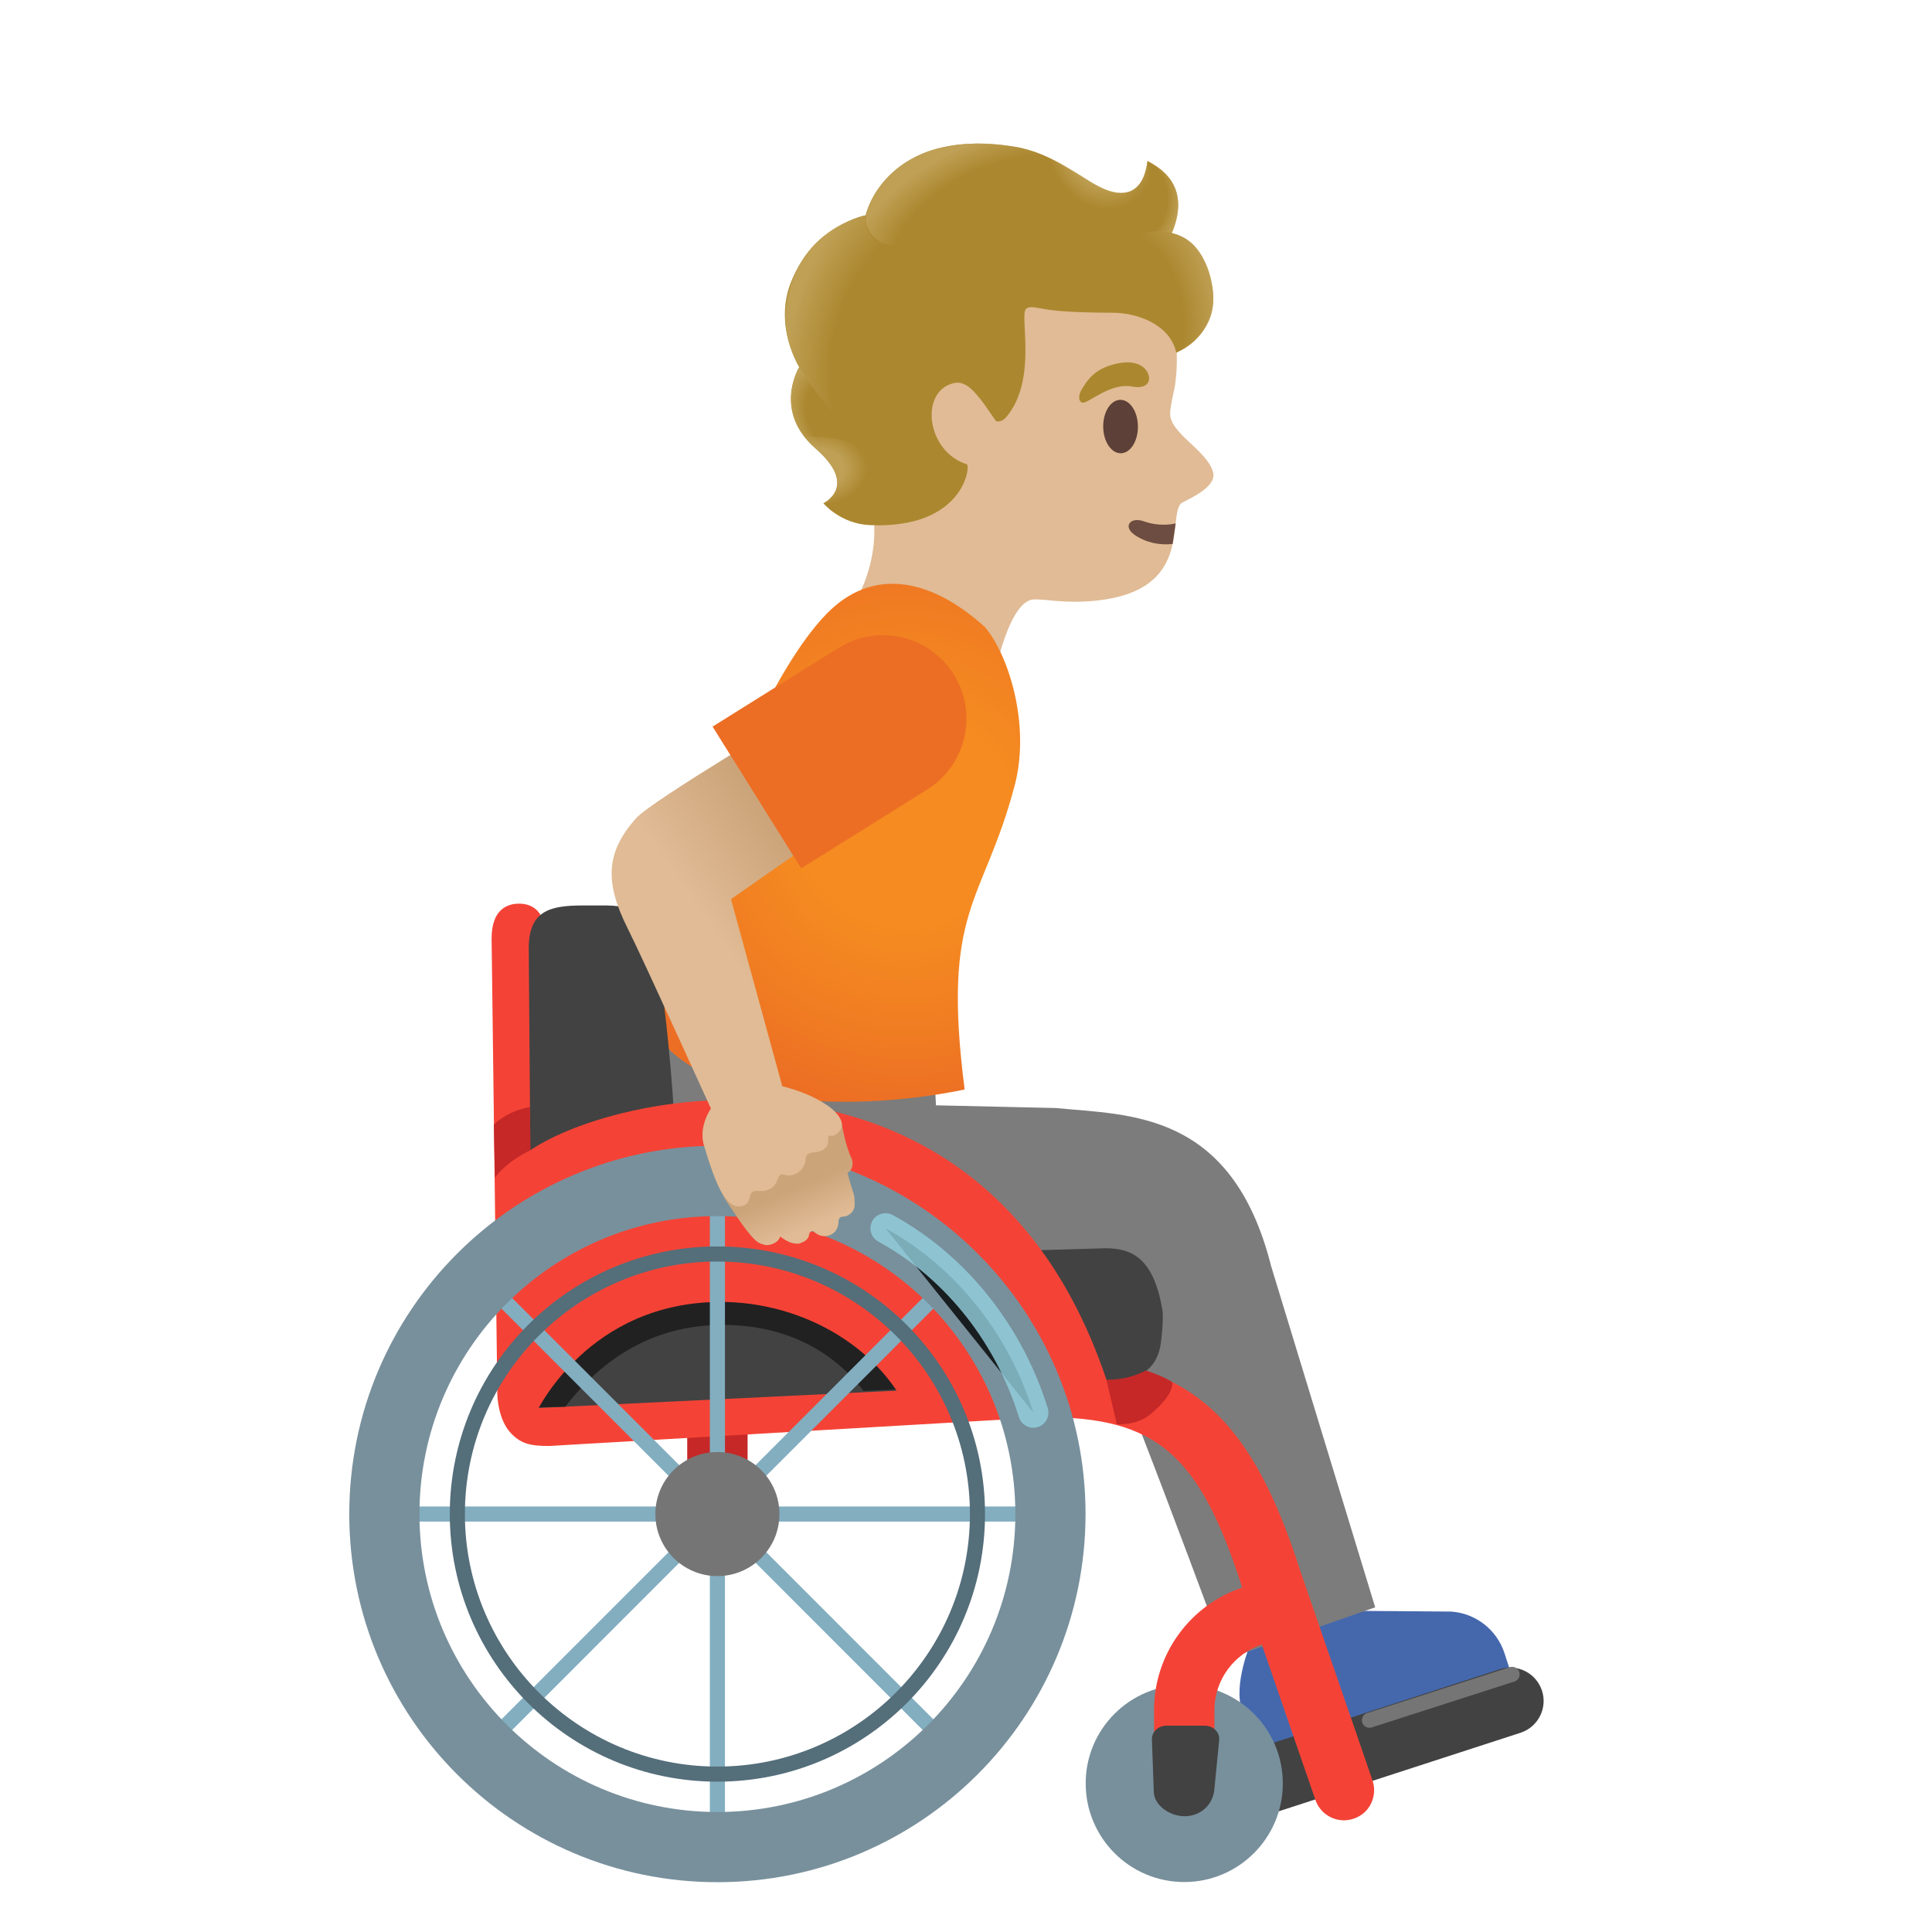 <?xml version="1.0" encoding="utf-8"?>
<!-- Generator: Adobe Illustrator 26.3.1, SVG Export Plug-In . SVG Version: 6.00 Build 0)  -->
<svg version="1.1" id="Layer_1" xmlns="http://www.w3.org/2000/svg" xmlns:xlink="http://www.w3.org/1999/xlink" x="0" y="0"
	 viewBox="0 0 128 128" style="enable-background:new 0 0 128 128;" xml:space="preserve">
<path style="fill:#E0BB95;" d="M55.41,18.83c2.37-4.24,8-7.71,12.82-7.14c5.4,0.64,8.46,4.37,9.44,9.23
	c0.36,1.76,0.38,3.53,0.14,4.8c-0.03,0.15-0.28,1.26-0.28,1.6c-0.14,1.33,2.47,2.52,2.84,3.97c0.28,1.09-1.98,1.89-2.15,2.09
	c-0.85,1.02,0.78,5.69-5.47,6.4c-2.18,0.25-3.54-0.12-4.3-0.06c-1.8,0.15-2.8,6.11-2.8,6.11l-9.21-5.57c0,0,3.07-4.51,0.39-9.14
	C54.24,27.44,53.89,21.56,55.41,18.83z"/>
<path style="fill:#6D4C41;" d="M77.69,36.04c-0.87,0.09-1.74-0.08-2.5-0.59c-0.83-0.56-0.31-1.25,0.63-0.9
	c0.57,0.21,1.36,0.29,2.07,0.13L77.69,36.04z"/>
<path style="fill:#5D4037;" d="M73.09,28.28c-0.01-0.98,0.49-1.78,1.13-1.79c0.64-0.01,1.16,0.78,1.17,1.75
	c0.01,0.98-0.49,1.78-1.13,1.79C73.63,30.04,73.1,29.26,73.09,28.28z"/>
<path style="fill:#AB872F;" d="M75.01,25.61c1.15,0.22,1.34-0.55,0.91-1.1c-0.32-0.41-1.03-0.71-2.31-0.32
	c-1.21,0.36-1.64,1.12-1.93,1.59c-0.29,0.46-0.21,0.89,0.08,0.9C72.15,26.68,73.59,25.34,75.01,25.61z"/>
<path style="fill:#AB872F;" d="M52.41,18.68c1.51-3.77,4.94-4.42,4.94-4.42s1.31-5.87,9.82-4.55c2.61,0.41,4.28,2.04,5.83,2.76
	c1.34,0.62,2.75,0.48,3.02-1.81c1.79,0.93,2.58,2.37,1.61,4.78c1.7,0.4,2.32,1.87,2.67,3.55c0.39,1.87-0.63,3.61-2.37,4.38
	c-0.39-1.85-2.55-2.66-4.26-2.65c-1.5,0-3.27-0.06-4.19-0.2c-0.92-0.14-1.26-0.27-1.5-0.06c-0.46,0.41,0.77,4.61-1.26,7.11
	c-0.4,0.5-0.74,0.32-0.74,0.32l-0.82-1.18c-0.62-0.81-1.19-1.5-1.96-1.33c-2.28,0.51-1.86,4.51,0.85,5.38
	c0.27,0.09-0.18,4.3-6.43,4.03c-1.95-0.09-3.07-1.45-3.07-1.45s2.38-1.11-0.52-3.63c-2.87-2.49-1.08-5.39-1.08-5.39
	S51.24,21.6,52.41,18.68z"/>
<radialGradient id="SVGID_1_" cx="-874.788" cy="702.462" r="1" gradientTransform="matrix(-2.884 13.183 9.781 2.14 -9331.572 10052.612)" gradientUnits="userSpaceOnUse">
	<stop  offset="0.699" style="stop-color:#BFA055;stop-opacity:0"/>
	<stop  offset="1" style="stop-color:#BFA055"/>
</radialGradient>
<path style="fill:url(#SVGID_1_);" d="M55.55,27.83c-1.7-2.24-4.98-5.18-2.79-9.88c0.86-1.84,2.51-3.14,4.58-3.68
	c0,0-0.04,0.7,0.33,1.28c0.47,0.75,1.68,0.78,1.68,0.78C55.51,21,55.83,23.96,55.55,27.83z"/>
<radialGradient id="SVGID_00000052077692944661750350000002113627670403872695_" cx="-1074.666" cy="799.796" r="1" gradientTransform="matrix(-3.159 1.418 1.681 3.746 -4666.366 -1462.291)" gradientUnits="userSpaceOnUse">
	<stop  offset="0.58" style="stop-color:#BFA055"/>
	<stop  offset="1" style="stop-color:#BFA055;stop-opacity:0"/>
</radialGradient>
<path style="fill:url(#SVGID_00000052077692944661750350000002113627670403872695_);" d="M69.23,10.31c0.77,0.3,2.27,1.26,2.57,1.45
	c0.34,0.22,1.66,1.12,2.65,1.01c1.44-0.15,1.52-1.86,1.58-2.12c0.21,0.89,0.43,4.8-2.51,4.82c-1.73,0.01-2.68-1.58-3.22-2.89
	C70.1,12.11,69.31,10.5,69.23,10.31z"/>
<radialGradient id="SVGID_00000088117629380442828370000013694113002614433408_" cx="-1194.48" cy="713.618" r="1" gradientTransform="matrix(-3.085 -0.217 -0.266 3.774 -3420.026 -2939.115)" gradientUnits="userSpaceOnUse">
	<stop  offset="0.702" style="stop-color:#BFA055;stop-opacity:0"/>
	<stop  offset="1" style="stop-color:#BFA055"/>
</radialGradient>
<path style="fill:url(#SVGID_00000088117629380442828370000013694113002614433408_);" d="M77.64,15.44c0,0-0.95-0.3-2.21,0.14
	c1.23-0.88,0.61-4.91,0.61-4.91C76.28,10.81,79.12,12,77.64,15.44z"/>
<radialGradient id="SVGID_00000159470249139539087170000002210420164186942098_" cx="-1029.499" cy="670.515" r="1" gradientTransform="matrix(-5.996 0.892 1.351 9.081 -7004.126 -5149.765)" gradientUnits="userSpaceOnUse">
	<stop  offset="0.598" style="stop-color:#BFA055;stop-opacity:0"/>
	<stop  offset="1" style="stop-color:#BFA055"/>
</radialGradient>
<path style="fill:url(#SVGID_00000159470249139539087170000002210420164186942098_);" d="M77.64,15.44
	c1.92,0.44,2.61,2.56,2.72,3.84c0.06,0.72,0,1.5-0.35,2.14c-0.77,1.43-1.75,1.77-2.07,1.95l-2.52-7.79
	C76.03,15.41,76.46,15.17,77.64,15.44z"/>
<radialGradient id="SVGID_00000078031123661008400560000013049256554996314537_" cx="-835.975" cy="476.382" r="1" gradientTransform="matrix(10.008 -4.209 -2.365 -5.625 9559.543 -823.726)" gradientUnits="userSpaceOnUse">
	<stop  offset="0.699" style="stop-color:#BFA055;stop-opacity:0"/>
	<stop  offset="1" style="stop-color:#BFA055"/>
</radialGradient>
<path style="fill:url(#SVGID_00000078031123661008400560000013049256554996314537_);" d="M62.01,9.87
	c-2.54,0.69-4.22,2.63-4.63,4.35c-0.12,0.51,0.1,4.75,9.12-0.62c3.35-2,3.07-3.12,2.69-3.29C67.87,9.71,64.85,9.1,62.01,9.87z"/>
<radialGradient id="SVGID_00000125562601626887382620000004476570087688889269_" cx="-624.447" cy="409.276" r="1" gradientTransform="matrix(3.3 -0.015 -0.011 -2.448 2119.331 1023.598)" gradientUnits="userSpaceOnUse">
	<stop  offset="0.538" style="stop-color:#BFA055"/>
	<stop  offset="1" style="stop-color:#BFA055;stop-opacity:0"/>
</radialGradient>
<path style="fill:url(#SVGID_00000125562601626887382620000004476570087688889269_);" d="M58.18,32.01
	c0.49-3.44-4.89-3.08-4.89-3.08s0.31,0.36,0.85,0.87c0.76,0.71,1.24,1.33,1.33,2c0.13,1.02-0.91,1.53-0.91,1.53
	S57.37,34.16,58.18,32.01z"/>
<radialGradient id="SVGID_00000002357307946795581950000013072465962685697718_" cx="-1110.427" cy="498.185" r="1" gradientTransform="matrix(-2.945 -3.288 -2.439 2.185 -1999.114 -4711.84)" gradientUnits="userSpaceOnUse">
	<stop  offset="0.699" style="stop-color:#BFA055;stop-opacity:0"/>
	<stop  offset="1" style="stop-color:#BFA055"/>
</radialGradient>
<path style="fill:url(#SVGID_00000002357307946795581950000013072465962685697718_);" d="M52.96,24.32c0,0,2.15,3.44,2.85,3.68
	c0.84,0.28-1.77,1.71-1.77,1.71S51.26,27.61,52.96,24.32z"/>
<path style="fill:#4568AD;" d="M84.57,116.74c-0.6,0.19-1.25-0.14-1.44-0.74l-0.85-2.67c-0.58-1.81,0.59-4.47,0.59-4.47l6.64-2.14
	l6.61,0.05c1.63,0.1,3.04,1.19,3.55,2.74l0.39,1.2c0.17,0.53-0.12,1.09-0.65,1.26L84.57,116.74z"/>
<path style="fill:#7C7C7C;" d="M44.86,67.06l17.02,3.62l0.13,2.55l7.94,0.18c4.88,0.48,11.67,0.17,14.27,10.49l6.89,22.59
	l-9.85,3.43c0,0-7.9-21.46-8.4-21.43c-0.5,0.02-15.14,0.81-24.77-0.5C38.49,86.7,44.86,67.06,44.86,67.06z"/>
<radialGradient id="SVGID_00000059303555405421599910000007065146488529391533_" cx="-946.245" cy="613.847" r="1" gradientTransform="matrix(-18.513 -6.073 -6.073 18.513 -13729.707 -17056.455)" gradientUnits="userSpaceOnUse">
	<stop  offset="0.367" style="stop-color:#F58B21"/>
	<stop  offset="0.697" style="stop-color:#F17E22"/>
	<stop  offset="1" style="stop-color:#EC6E24"/>
</radialGradient>
<path style="fill:url(#SVGID_00000059303555405421599910000007065146488529391533_);" d="M63.91,72.18
	c-1.55-12.08,1.22-12.23,3.31-20.12c1.06-4-0.37-8.61-1.95-10.5c-3.47-3.15-7.2-3.97-10.19-1.2c-5.89,5.48-12.5,26.92-12.5,26.92
	C47.29,75.96,63.91,72.18,63.91,72.18z"/>
<path style="fill:#C62828;" d="M45.53,93.17h4v7.14h-4V93.17z"/>
<path style="fill:#424242;" d="M84.76,119.99l15.98-5.19c1.16-0.38,1.8-1.63,1.42-2.79c-0.38-1.16-1.63-1.8-2.79-1.42l-15.98,5.19
	c-1.16,0.38-1.8,1.63-1.42,2.79C82.35,119.73,83.6,120.37,84.76,119.99z"/>
<path style="fill:#78909C;" d="M78.46,111.63c3.61,0,6.53,2.93,6.53,6.53c0,3.61-2.93,6.53-6.53,6.53c-3.61,0-6.53-2.93-6.53-6.53
	C71.92,114.56,74.85,111.63,78.46,111.63z"/>
<path style="fill:#F44336;" d="M34.38,59.87c1.81,0,1.81,1.94,1.81,2.59l0.25,29.21l32.67-1.77c9.36,0,13.66,3.58,17.04,14.18
	l4.78,13.87c0.17,0.5,0.14,1.05-0.09,1.53c-0.23,0.48-0.64,0.84-1.15,1.01c-0.21,0.07-0.43,0.11-0.65,0.11
	c-0.85,0-1.61-0.54-1.89-1.35l-3.55-10.29c-1.84,0.6-3.14,2.35-3.14,4.32v4.88c0,1.1-0.9,2-2,2s-2-0.9-2-2v-4.88
	c0-3.68,2.38-6.94,5.84-8.1c-2.84-8.85-5.68-11.28-13.07-11.29L36.38,95.8c-1.25,0-1.92-0.14-2.63-0.96
	c-0.79-0.95-0.8-2.47-0.8-2.48l-0.38-30.19C32.57,60.17,33.7,59.87,34.38,59.87z"/>
<path style="fill:#424242;" d="M78.48,120.33c0.99,0,1.8-0.66,1.96-1.65l0.33-3.35c0.08-0.53-0.37-1-0.95-1h-2.54
	c-0.57,0-1.01,0.45-0.96,0.97l0.12,3.39C76.44,119.59,77.49,120.33,78.48,120.33z"/>
<path style="fill:#424242;" d="M35.03,62.84c0-2.46,1.34-2.85,3.55-2.85h1.64c2.31,0.03,2.69,1.07,3.11,2.57
	c0.75,2.67,2.18,16.77,1.07,20.67c-0.03,0.1-0.08,0.22-0.12,0.32l28.96-0.85c1.73,0,3.19,0.63,3.77,4.09c0,0,0.11,0.44-0.09,2.12
	c-0.2,1.68-1.31,2.44-2.76,2.51L35.32,93.3l0.05-0.13c-0.06,0.05-0.1,0.08-0.1,0.08L35.03,62.84z"/>
<path style="fill:#212121;" d="M57.21,92.15c-2.22-2.9-5.67-4.56-10.02-4.35c-5.04,0.23-8.15,3.31-9.74,5.4l-3.4,0.07
	c-0.07-3.89-0.26-13.9-0.26-13.9c2.54-4.26,29.74-11.62,38.87,12.08L57.21,92.15z"/>
<path style="fill:#F44336;" d="M35.34,93.95l-1.81-0.56c0-2.09,0.26-15.91,0.26-15.91c2.67-4.46,31.97-12.63,40.07,15.72l-5.24-0.02
	l-8.37,0.49c-2.02-4.53-7.42-7.66-13.19-7.4C38.48,86.67,35.34,93.95,35.34,93.95z"/>
<radialGradient id="SVGID_00000028324347492257502640000016327316240439935383_" cx="-1703.71" cy="1034.204" r="1" gradientTransform="matrix(-1.107 0 0 1.107 -1837.967 -1044.247)" gradientUnits="userSpaceOnUse">
	<stop  offset="0" style="stop-color:#78909C"/>
	<stop  offset="0.562" style="stop-color:#617A86"/>
	<stop  offset="1" style="stop-color:#546E7A"/>
</radialGradient>
<path style="fill:url(#SVGID_00000028324347492257502640000016327316240439935383_);" d="M47.53,101.41c0.61,0,1.11-0.5,1.11-1.11
	c0-0.61-0.5-1.11-1.11-1.11c-0.61,0-1.11,0.5-1.11,1.11C46.42,100.91,46.92,101.41,47.53,101.41z"/>
<path style="fill:#82AEC0;" d="M47.53,99.7c-0.33,0-0.61,0.27-0.61,0.61c0,0.33,0.27,0.61,0.61,0.61c0.34,0,0.61-0.27,0.61-0.61
	C48.14,99.97,47.86,99.7,47.53,99.7z M47.53,98.7c0.89,0,1.61,0.72,1.61,1.61c0,0.89-0.72,1.61-1.61,1.61
	c-0.89,0-1.61-0.72-1.61-1.61C45.92,99.42,46.64,98.7,47.53,98.7z"/>
<path style="stroke:#82AEC0;stroke-linecap:round;stroke-miterlimit:10;" d="M47.53,79.6v41.42"/>
<path style="stroke:#82AEC0;stroke-linecap:round;stroke-miterlimit:10;" d="M32.89,85.66l29.28,29.29"/>
<path style="stroke:#82AEC0;stroke-linecap:round;stroke-miterlimit:10;" d="M32.89,114.95l29.28-29.29"/>
<path style="stroke:#82AEC0;stroke-linecap:round;stroke-miterlimit:10;" d="M68.24,100.31H26.82"/>
<path style="fill:#78909C;" d="M47.53,75.91c13.47,0,24.39,10.92,24.39,24.39c0,13.47-10.92,24.4-24.39,24.4
	s-24.39-10.92-24.39-24.39C23.14,86.84,34.06,75.91,47.53,75.91z M47.53,120.05c10.9,0,19.74-8.84,19.74-19.74
	c0-10.9-8.84-19.74-19.74-19.74s-19.74,8.84-19.74,19.74C27.79,111.21,36.63,120.05,47.53,120.05z"/>
<path style="fill:#546E7A;" d="M47.53,83.58c-9.22,0-16.73,7.5-16.73,16.73c0,9.23,7.5,16.73,16.73,16.73s16.73-7.5,16.73-16.73
	C64.26,91.08,56.75,83.58,47.53,83.58z M47.53,82.58c9.79,0,17.73,7.94,17.73,17.73c0,9.79-7.94,17.73-17.73,17.73
	S29.8,110.1,29.8,100.31C29.8,90.52,37.74,82.58,47.53,82.58z"/>
<path style="fill:#757575;" d="M47.53,104.42c-2.27,0-4.11-1.84-4.11-4.11c0-2.27,1.84-4.11,4.11-4.11c2.27,0,4.11,1.84,4.11,4.11
	C51.64,102.58,49.8,104.42,47.53,104.42z"/>
<path style="stroke:#757575;stroke-linecap:round;stroke-miterlimit:10;" d="M100.18,110.93l-9.45,3.04"/>
<path style="fill:#C62828;" d="M35.14,76.21c0,0-1.49,0.66-2.35,1.81l-0.07-3.51c0.96-0.96,2.39-1.17,2.39-1.17L35.14,76.21z"/>
<path style="fill:#C62828;" d="M73.3,91.41l0.69,2.95c0,0,1.28,0.12,2.23-0.66c1.64-1.35,1.45-2.12,1.45-2.12
	c-0.45-0.35-1.73-0.78-1.73-0.78s-0.72,0.35-1.38,0.49C73.9,91.43,73.3,91.41,73.3,91.41z"/>
<path style="opacity:0.8;stroke:#94D1E0;stroke-width:2;stroke-linecap:round;stroke-miterlimit:10;enable-background:new    ;" d="
	M68.46,93.59c-1.51-4.89-4.89-9.53-9.79-12.21"/>
<linearGradient id="SVGID_00000176728227680654712270000009207776092340394646_" gradientUnits="userSpaceOnUse" x1="42.064" y1="62.922" x2="54.063" y2="71.295" gradientTransform="matrix(1 0 0 -1 0 130)">
	<stop  offset="0.5" style="stop-color:#E0BB95"/>
	<stop  offset="1" style="stop-color:#CCA47A"/>
</linearGradient>
<path style="fill:url(#SVGID_00000176728227680654712270000009207776092340394646_);" d="M53.15,47.14l5.16,5.54l-9.88,6.89
	l3.68,13.42l-4.41,1.78c0,0-5.14-11.34-6.1-13.23c-1.58-3.14-1.44-5.08,0.53-7.32C43.18,53.04,53.15,47.14,53.15,47.14z"/>
<linearGradient id="SVGID_00000036242153475260563120000001463326414298299009_" gradientUnits="userSpaceOnUse" x1="53.764" y1="48.676" x2="52.648" y2="51.281" gradientTransform="matrix(1 0 0 -1 0 130)">
	<stop  offset="0" style="stop-color:#E0BB95"/>
	<stop  offset="1" style="stop-color:#CCA47A"/>
</linearGradient>
<path style="fill:url(#SVGID_00000036242153475260563120000001463326414298299009_);" d="M47.37,73.49
	c0.23-0.18,0.43-0.35,0.62-0.51c0.39-0.33,0.76-0.64,1.35-1.01c0.72-0.44,4.15,0.93,4.93,1.22c0.26,0.1,0.5,0.19,0.72,0.29
	c0.3,0.13,0.53,0.36,0.63,0.63c0.04,0.05,0.08,0.11,0.12,0.2c0.01,0.04,0.02,0.07,0.02,0.11c0,0.01,0.25,1.5,0.65,2.31
	c0.16,0.31,0.07,0.84-0.26,0.96c0,0,0.19,0.77,0.33,1.16c0.17,0.46,0.12,0.61,0.14,0.82c0.04,0.36-0.1,0.63-0.36,0.8
	c-0.32,0.21-0.44,0.08-0.59,0.19s-0.1,0.29-0.14,0.5c-0.11,0.56-0.58,0.71-0.77,0.73c-0.62,0.06-0.8-0.33-0.91-0.33
	c-0.2,0.01-0.24,0.18-0.26,0.31c-0.06,0.28-0.36,0.43-0.64,0.52c-0.73,0.08-1.26-0.54-1.28-0.44c-0.08,0.37-0.72,0.65-1.09,0.5
	c-0.31-0.13-0.5,0.12-2.35-2.72c-0.37-0.5-0.97-1.84-1.37-3.12L46.67,76C46.37,75.04,46.64,74.06,47.37,73.49z"/>
<linearGradient id="SVGID_00000137134355227840258590000010813963525335062401_" gradientUnits="userSpaceOnUse" x1="52.449" y1="52.205" x2="54.681" y2="48.298" gradientTransform="matrix(1 0 0 -1 0 130)">
	<stop  offset="0.5" style="stop-color:#E0BB95"/>
	<stop  offset="1" style="stop-color:#CCA47A"/>
</linearGradient>
<path style="fill:url(#SVGID_00000137134355227840258590000010813963525335062401_);" d="M49.06,71.88c1.76-0.67,6.6,1.02,6.72,2.61
	c0.03,0.36-0.46,0.92-0.9,0.73c0,0,0,0.43-0.03,0.53c-0.14,0.54-0.76,0.57-0.95,0.6c-0.35,0.05-0.52,0.13-0.53,0.48
	c-0.01,0.33-0.23,0.7-0.52,0.87c-0.32,0.18-0.57,0.22-0.96,0.12c-0.18-0.05-0.28,0.06-0.34,0.24c-0.08,0.25-0.28,0.59-0.49,0.69
	c-0.39,0.2-0.64,0.16-0.92,0.15c-0.18,0-0.26,0.02-0.38,0.16c-0.09,0.12-0.08,0.59-0.39,0.76c-1.39,0.73-2.2-2.24-2.73-3.97
	C46.25,74.59,47.07,72.64,49.06,71.88z"/>
<path style="fill:#EC6E24;" d="M53.08,57.53l-5.87-9.39l8.35-5.22c2.59-1.62,6.01-0.83,7.63,1.76c1.62,2.59,0.83,6.01-1.76,7.63
	L53.08,57.53z"/>
</svg>
